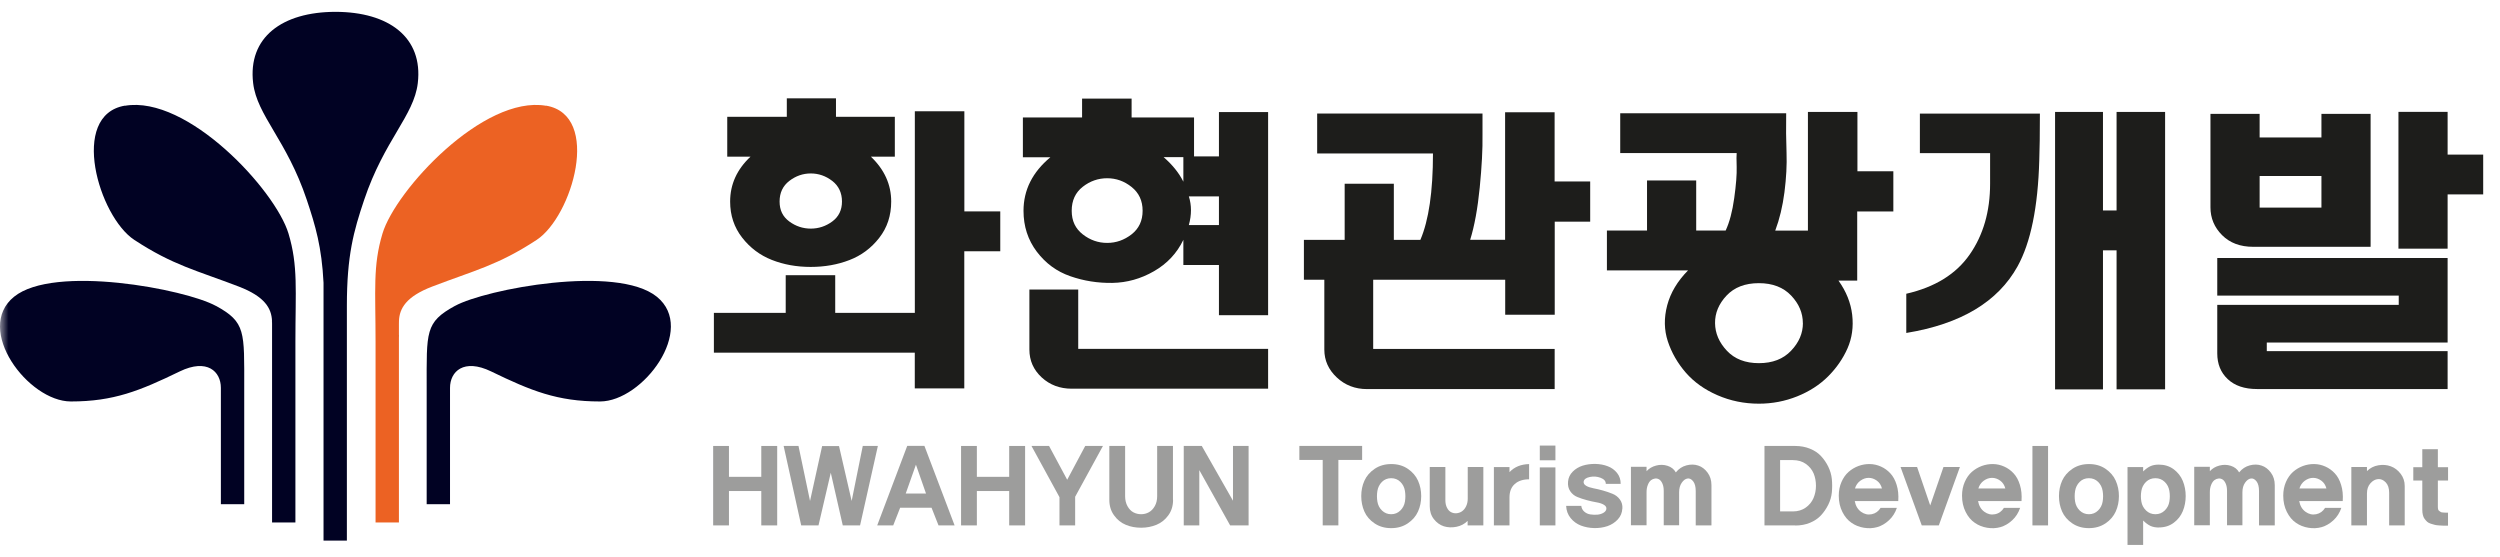 <svg width="148" height="33" viewBox="0 0 148 33" fill="none" xmlns="http://www.w3.org/2000/svg">
<mask id="mask0_2612_19265" style="mask-type:alpha" maskUnits="userSpaceOnUse" x="0" y="0" width="148" height="33">
<rect width="148" height="33" fill="#D9D9D9"/>
</mask>
<g mask="url(#mask0_2612_19265)">
<path d="M57.086 14.877V22.994H54.155V20.878H42.262V18.52H46.514V16.293H49.445V18.52H54.158V6.588H57.09V12.515H59.216V14.873H57.09L57.086 14.877ZM51.551 9.269C52.356 10.036 52.759 10.924 52.759 11.93C52.759 12.761 52.524 13.477 52.049 14.083C51.578 14.688 50.988 15.126 50.288 15.395C49.585 15.667 48.821 15.802 47.992 15.802C47.162 15.802 46.394 15.664 45.695 15.388C44.992 15.112 44.405 14.671 43.934 14.066C43.463 13.46 43.224 12.751 43.224 11.933C43.224 10.914 43.627 10.026 44.432 9.273H43.053V6.915H46.579V5.821H49.49V6.915H52.974V9.273H51.558L51.551 9.269ZM49.271 10.712C48.889 10.416 48.462 10.268 47.998 10.268C47.534 10.268 47.108 10.416 46.725 10.712C46.343 11.008 46.152 11.412 46.152 11.93C46.152 12.448 46.343 12.828 46.725 13.111C47.108 13.393 47.534 13.534 47.998 13.534C48.462 13.534 48.889 13.393 49.271 13.111C49.654 12.828 49.845 12.435 49.845 11.93C49.845 11.425 49.654 11.008 49.271 10.712Z" fill="#1D1D1B"/>
<path d="M72.161 18.652V15.688H70.055V14.198C69.673 14.992 69.093 15.611 68.312 16.058C67.534 16.506 66.711 16.734 65.851 16.748C64.988 16.761 64.158 16.63 63.36 16.351C62.561 16.075 61.903 15.591 61.377 14.898C60.855 14.205 60.592 13.401 60.592 12.482C60.592 11.248 61.121 10.192 62.182 9.31H60.555V6.952H64.059V5.839H66.991V6.952H70.687V9.257H72.161V6.633H75.072V18.658H72.161V18.652ZM63.449 23.011C62.746 23.011 62.152 22.789 61.667 22.342C61.183 21.894 60.94 21.346 60.94 20.69V17.141H63.831V20.653H75.072V23.011H63.449ZM65.544 10.552C65.015 10.552 64.53 10.72 64.097 11.059C63.664 11.399 63.445 11.87 63.445 12.476C63.445 13.081 63.664 13.532 64.097 13.872C64.53 14.211 65.012 14.38 65.544 14.38C66.076 14.38 66.554 14.211 66.991 13.872C67.424 13.532 67.643 13.068 67.643 12.476C67.643 11.884 67.424 11.416 66.991 11.07C66.558 10.723 66.076 10.552 65.544 10.552ZM70.055 9.304H68.888C69.41 9.758 69.8 10.242 70.055 10.757V9.304ZM72.161 11.625H70.38C70.547 12.153 70.547 12.718 70.38 13.323H72.161V11.625Z" fill="#1D1D1B"/>
<path d="M92.04 13.121V18.634H89.108V16.559H81.293V20.656H92.036V23.034H80.928C80.225 23.034 79.628 22.805 79.137 22.344C78.645 21.884 78.4 21.335 78.4 20.693V16.559H77.191V14.201H79.604V10.877H82.515V14.201H84.085C84.583 13.043 84.832 11.338 84.832 9.084H77.976V6.723H87.764V7.967C87.778 8.812 87.723 9.855 87.6 11.103C87.477 12.347 87.289 13.38 87.034 14.197H89.102V6.646H92.033V10.743H94.139V13.121H92.033H92.04Z" fill="#1D1D1B"/>
<path d="M109.947 12.515V16.612H108.838C109.298 17.254 109.568 17.93 109.65 18.64C109.732 19.35 109.64 20.013 109.373 20.621C109.104 21.23 108.721 21.785 108.223 22.283C107.725 22.781 107.114 23.174 106.394 23.464C105.674 23.753 104.916 23.898 104.125 23.898C103.258 23.898 102.439 23.73 101.674 23.397C100.907 23.064 100.282 22.616 99.797 22.058C99.313 21.499 98.958 20.88 98.736 20.208C98.514 19.535 98.501 18.825 98.698 18.075C98.897 17.325 99.309 16.639 99.934 16.006H95.129V13.648H97.504V10.685H100.415V13.648H102.159C102.388 13.157 102.558 12.515 102.667 11.724C102.777 10.93 102.824 10.318 102.811 9.884C102.797 9.45 102.797 9.178 102.811 9.063H95.917V6.705H105.742C105.729 7.536 105.735 8.313 105.763 9.036C105.79 9.76 105.746 10.54 105.64 11.378C105.531 12.215 105.35 12.972 105.094 13.652H107.029V6.628H109.96V10.14H112.086V12.518H109.96L109.947 12.515ZM106.729 19.131C106.729 18.532 106.5 17.988 106.039 17.5C105.578 17.012 104.94 16.763 104.125 16.763C103.309 16.763 102.671 17.009 102.21 17.5C101.749 17.991 101.524 18.536 101.531 19.131C101.538 19.73 101.77 20.272 102.231 20.763C102.691 21.254 103.323 21.499 104.128 21.499C104.933 21.499 105.568 21.254 106.032 20.763C106.5 20.272 106.732 19.727 106.732 19.131H106.729Z" fill="#1D1D1B"/>
<path d="M120.725 9.478C120.649 12.26 120.219 14.356 119.441 15.765C118.278 17.868 116.083 19.183 112.852 19.711V17.39C114.551 17 115.8 16.226 116.605 15.069C117.411 13.912 117.814 12.516 117.814 10.878V9.065H113.657V6.724H120.762C120.762 7.931 120.748 8.849 120.725 9.478ZM125.301 23.052V14.82H124.496V23.052H121.66V6.626H124.496V12.459H125.301V6.626H128.174V23.048H125.301V23.052Z" fill="#1D1D1B"/>
<path d="M133.388 14.611C132.62 14.611 132.009 14.382 131.549 13.922C131.088 13.461 130.859 12.912 130.859 12.27V6.74H133.77V8.136H137.429V6.74H140.34V14.611H133.388ZM133.617 23.031C132.876 23.031 132.3 22.836 131.883 22.445C131.467 22.055 131.262 21.547 131.262 20.918V18.049H142.005V17.501H131.262V15.274H144.899V20.276H134.194V20.787H144.899V23.034H133.62L133.617 23.031ZM137.429 10.42H133.77V12.29H137.429V10.42ZM144.899 11.513V14.722H141.988V6.622H144.899V9.152H147.005V11.51H144.899V11.513Z" fill="#1D1D1B"/>
<path d="M46.01 31.104H45.068V29.069H43.154V31.104H42.219V26.401H43.154V28.228H45.068V26.401H46.01V31.104Z" fill="#9D9D9C"/>
<path d="M51.97 26.401L50.916 31.104H49.892L49.182 27.986L48.455 31.104H47.431L46.391 26.401H47.271L47.954 29.657L48.67 26.408H49.67L50.418 29.657L51.076 26.401H51.974H51.97Z" fill="#9D9D9C"/>
<path d="M56.516 31.105H55.561L55.148 30.059H53.288L52.878 31.105H51.93L53.708 26.395H54.725L56.513 31.105H56.516ZM54.82 29.218L54.223 27.509L53.619 29.218H54.817H54.82Z" fill="#9D9D9C"/>
<path d="M60.686 31.104H59.744V29.069H57.83V31.104H56.895V26.401H57.83V28.228H59.744V26.401H60.686V31.104Z" fill="#9D9D9C"/>
<path d="M65.294 26.401L63.649 29.408V31.103H62.721V29.432L61.062 26.398H62.103L63.178 28.402L64.246 26.398H65.294V26.401Z" fill="#9D9D9C"/>
<path d="M69.446 29.593C69.446 29.943 69.354 30.249 69.166 30.505C68.979 30.764 68.747 30.949 68.467 31.066C68.187 31.181 67.883 31.241 67.559 31.241C67.235 31.241 66.931 31.188 66.651 31.07C66.371 30.955 66.136 30.767 65.952 30.508C65.764 30.249 65.672 29.943 65.672 29.59V26.398H66.607V29.374C66.607 29.6 66.655 29.798 66.747 29.966C66.842 30.135 66.958 30.256 67.098 30.33C67.238 30.404 67.392 30.441 67.556 30.441C67.719 30.441 67.873 30.404 68.013 30.326C68.153 30.249 68.269 30.128 68.365 29.96C68.46 29.792 68.504 29.596 68.504 29.374V26.398H69.439V29.59L69.446 29.593Z" fill="#9D9D9C"/>
<path d="M73.91 31.104H72.825L70.999 27.831V31.104H70.078V26.401H71.146L72.993 29.644V26.401H73.917V31.104H73.91Z" fill="#9D9D9C"/>
<path d="M80.638 27.228H79.232V31.103H78.304V27.228H76.922V26.398H80.638V27.228Z" fill="#9D9D9C"/>
<path d="M83.34 30.983C83.06 31.172 82.736 31.266 82.357 31.266C81.978 31.266 81.654 31.172 81.374 30.983C81.094 30.795 80.893 30.563 80.77 30.28C80.647 30.001 80.586 29.695 80.586 29.369C80.586 29.043 80.647 28.736 80.774 28.457C80.9 28.178 81.101 27.943 81.381 27.754C81.661 27.566 81.989 27.472 82.364 27.472C82.739 27.472 83.067 27.566 83.343 27.754C83.62 27.943 83.821 28.175 83.947 28.457C84.074 28.74 84.135 29.043 84.135 29.369C84.135 29.695 84.074 30.001 83.947 30.28C83.821 30.56 83.62 30.795 83.34 30.983ZM82.903 28.528C82.756 28.383 82.576 28.309 82.357 28.309C82.139 28.309 81.958 28.383 81.811 28.528C81.664 28.676 81.576 28.854 81.541 29.063C81.507 29.271 81.507 29.483 81.541 29.692C81.576 29.9 81.664 30.079 81.814 30.223C81.965 30.368 82.145 30.442 82.357 30.442C82.569 30.442 82.753 30.368 82.9 30.223C83.05 30.075 83.139 29.9 83.173 29.692C83.207 29.483 83.207 29.275 83.173 29.063C83.139 28.854 83.05 28.673 82.903 28.528Z" fill="#9D9D9C"/>
<path d="M87.808 31.104H86.883V30.838C86.698 31.019 86.477 31.137 86.214 31.188C85.951 31.238 85.705 31.228 85.477 31.157C85.248 31.083 85.05 30.942 84.886 30.733C84.722 30.525 84.641 30.269 84.641 29.973V27.645H85.566V29.6C85.566 29.782 85.596 29.936 85.664 30.061C85.729 30.189 85.811 30.276 85.91 30.323C86.009 30.374 86.115 30.394 86.228 30.384C86.34 30.374 86.446 30.34 86.545 30.273C86.644 30.205 86.726 30.108 86.791 29.977C86.855 29.845 86.89 29.694 86.89 29.526V27.645H87.814V31.104H87.808Z" fill="#9D9D9C"/>
<path d="M90.523 27.477V28.375C90.168 28.375 89.885 28.466 89.676 28.651C89.468 28.836 89.362 29.098 89.362 29.445V31.103H88.438V27.649H89.362V27.951C89.652 27.642 90.038 27.484 90.523 27.474V27.477Z" fill="#9D9D9C"/>
<path d="M92.081 27.249H91.156V26.378H92.081V27.249ZM92.081 31.104H91.156V27.67H92.081V31.104Z" fill="#9D9D9C"/>
<path d="M96.042 30.108C96.028 30.357 95.94 30.569 95.773 30.75C95.605 30.932 95.401 31.063 95.158 31.148C94.916 31.228 94.653 31.269 94.373 31.262C94.094 31.255 93.834 31.205 93.592 31.114C93.35 31.02 93.148 30.875 92.981 30.67C92.817 30.468 92.728 30.226 92.715 29.947H93.612C93.626 30.081 93.684 30.195 93.786 30.286C93.889 30.377 94.012 30.434 94.152 30.454C94.291 30.475 94.431 30.478 94.568 30.468C94.708 30.454 94.824 30.418 94.926 30.357C95.025 30.296 95.083 30.222 95.097 30.135C95.111 30.031 95.059 29.947 94.95 29.883C94.838 29.815 94.694 29.768 94.517 29.738C94.339 29.708 94.148 29.664 93.943 29.61C93.739 29.556 93.547 29.492 93.377 29.422C93.203 29.351 93.063 29.237 92.957 29.079C92.851 28.924 92.807 28.732 92.828 28.51C92.848 28.285 92.94 28.086 93.104 27.922C93.268 27.757 93.466 27.639 93.698 27.565C93.93 27.494 94.179 27.461 94.445 27.464C94.711 27.471 94.957 27.515 95.179 27.602C95.404 27.686 95.588 27.821 95.732 28.002C95.875 28.184 95.947 28.399 95.943 28.645H95.063C95.066 28.483 94.964 28.366 94.756 28.285C94.547 28.207 94.332 28.191 94.114 28.238C93.892 28.285 93.773 28.376 93.752 28.514C93.739 28.608 93.786 28.689 93.896 28.756C94.005 28.823 94.148 28.87 94.322 28.904C94.5 28.937 94.687 28.981 94.892 29.038C95.097 29.096 95.288 29.16 95.462 29.233C95.639 29.304 95.783 29.415 95.895 29.567C96.008 29.718 96.059 29.899 96.046 30.108H96.042Z" fill="#9D9D9C"/>
<path d="M101.308 31.104H100.387V29.072C100.387 28.813 100.335 28.618 100.233 28.49C100.131 28.362 100.018 28.308 99.895 28.328C99.772 28.349 99.66 28.433 99.557 28.581C99.455 28.729 99.404 28.917 99.404 29.143V31.097H98.493V29.065C98.493 28.897 98.469 28.752 98.418 28.635C98.366 28.517 98.305 28.436 98.23 28.386C98.155 28.339 98.073 28.318 97.984 28.328C97.895 28.339 97.814 28.372 97.738 28.429C97.663 28.49 97.599 28.581 97.551 28.709C97.499 28.837 97.476 28.978 97.476 29.139V31.094H96.551V27.636H97.476V27.895C97.622 27.733 97.81 27.622 98.039 27.562C98.267 27.501 98.493 27.504 98.714 27.575C98.936 27.646 99.1 27.773 99.209 27.965C99.383 27.75 99.595 27.612 99.844 27.548C100.09 27.484 100.322 27.488 100.537 27.562C100.752 27.632 100.936 27.773 101.09 27.982C101.243 28.191 101.318 28.436 101.318 28.722C101.318 29.065 101.318 29.395 101.318 29.708C101.318 30.024 101.318 30.488 101.318 31.097L101.308 31.104Z" fill="#9D9D9C"/>
<path d="M106.279 31.104H104.457V26.401H106.279C106.593 26.401 106.883 26.455 107.15 26.563C107.416 26.671 107.634 26.815 107.801 26.997C107.972 27.178 108.115 27.387 108.231 27.622C108.347 27.858 108.419 28.107 108.446 28.366C108.47 28.625 108.47 28.887 108.446 29.146C108.419 29.405 108.347 29.654 108.228 29.89C108.109 30.125 107.965 30.334 107.795 30.515C107.624 30.697 107.409 30.842 107.15 30.949C106.887 31.057 106.6 31.111 106.286 31.111L106.279 31.104ZM106.146 27.236H105.382V30.276H106.146C106.436 30.276 106.685 30.199 106.897 30.051C107.109 29.9 107.262 29.711 107.358 29.489C107.453 29.264 107.505 29.022 107.505 28.759C107.505 28.497 107.46 28.255 107.368 28.029C107.272 27.804 107.119 27.616 106.907 27.464C106.696 27.313 106.44 27.239 106.146 27.239V27.236Z" fill="#9D9D9C"/>
<path d="M112.374 29.662H109.801C109.852 29.944 109.975 30.153 110.173 30.297C110.371 30.439 110.579 30.489 110.804 30.442C111.029 30.398 111.203 30.271 111.333 30.065H112.295C112.196 30.358 112.039 30.604 111.824 30.802C111.609 31 111.377 31.135 111.128 31.206C110.876 31.276 110.616 31.29 110.343 31.243C110.07 31.199 109.825 31.101 109.61 30.95C109.391 30.802 109.21 30.587 109.07 30.308C108.927 30.025 108.855 29.706 108.855 29.342C108.855 29.046 108.91 28.774 109.016 28.532C109.122 28.289 109.262 28.091 109.436 27.936C109.61 27.785 109.804 27.667 110.023 27.586C110.241 27.506 110.463 27.468 110.691 27.472C110.92 27.475 111.139 27.526 111.35 27.62C111.562 27.714 111.749 27.849 111.91 28.024C112.07 28.195 112.196 28.424 112.282 28.706C112.371 28.989 112.401 29.308 112.377 29.662H112.374ZM111.412 28.918C111.36 28.72 111.261 28.565 111.108 28.454C110.954 28.343 110.794 28.289 110.623 28.289C110.453 28.289 110.292 28.346 110.135 28.457C109.982 28.569 109.872 28.72 109.814 28.918H111.408H111.412Z" fill="#9D9D9C"/>
<path d="M116.027 27.645L114.778 31.104H113.768L112.512 27.645H113.491L114.269 29.923L115.054 27.645H116.027Z" fill="#9D9D9C"/>
<path d="M119.674 29.662H117.101C117.152 29.944 117.275 30.153 117.473 30.297C117.671 30.439 117.879 30.489 118.104 30.442C118.33 30.398 118.504 30.271 118.633 30.065H119.592C119.493 30.358 119.336 30.604 119.121 30.802C118.906 31 118.674 31.135 118.425 31.206C118.173 31.276 117.913 31.29 117.64 31.243C117.367 31.199 117.122 31.101 116.907 30.95C116.688 30.802 116.507 30.587 116.367 30.308C116.224 30.025 116.152 29.706 116.152 29.342C116.152 29.046 116.207 28.774 116.313 28.532C116.419 28.289 116.558 28.091 116.732 27.936C116.907 27.785 117.101 27.667 117.319 27.586C117.538 27.506 117.76 27.468 117.988 27.472C118.217 27.475 118.435 27.526 118.647 27.62C118.859 27.714 119.046 27.849 119.207 28.024C119.367 28.195 119.493 28.424 119.579 28.706C119.667 28.989 119.698 29.308 119.674 29.662ZM118.715 28.918C118.664 28.72 118.565 28.565 118.412 28.454C118.258 28.343 118.098 28.289 117.927 28.289C117.756 28.289 117.596 28.346 117.439 28.457C117.285 28.569 117.176 28.72 117.118 28.918H118.712H118.715Z" fill="#9D9D9C"/>
<path d="M121.245 31.104H120.32V26.401H121.245V31.104Z" fill="#9D9D9C"/>
<path d="M124.645 30.983C124.365 31.172 124.037 31.266 123.662 31.266C123.286 31.266 122.959 31.172 122.679 30.983C122.399 30.795 122.201 30.563 122.075 30.28C121.952 30.001 121.891 29.695 121.891 29.369C121.891 29.043 121.952 28.736 122.078 28.457C122.205 28.178 122.406 27.943 122.686 27.754C122.966 27.566 123.293 27.472 123.669 27.472C124.044 27.472 124.372 27.566 124.648 27.754C124.924 27.943 125.126 28.175 125.252 28.457C125.378 28.74 125.44 29.043 125.44 29.369C125.44 29.695 125.378 30.001 125.252 30.28C125.126 30.56 124.924 30.795 124.648 30.983H124.645ZM124.208 28.528C124.061 28.383 123.88 28.309 123.662 28.309C123.443 28.309 123.263 28.383 123.116 28.528C122.969 28.676 122.88 28.854 122.846 29.063C122.812 29.271 122.812 29.483 122.846 29.692C122.88 29.9 122.972 30.079 123.119 30.223C123.269 30.368 123.45 30.442 123.662 30.442C123.873 30.442 124.058 30.368 124.204 30.223C124.355 30.075 124.443 29.9 124.477 29.692C124.512 29.483 124.512 29.275 124.477 29.063C124.443 28.854 124.355 28.673 124.208 28.528Z" fill="#9D9D9C"/>
<path d="M127.802 31.229C127.604 31.229 127.437 31.195 127.301 31.131C127.164 31.064 127.021 30.959 126.874 30.815V32.261H125.949V27.649H126.874V27.909C127.021 27.767 127.161 27.666 127.297 27.602C127.434 27.538 127.601 27.505 127.802 27.505C128.14 27.505 128.434 27.596 128.683 27.781C128.928 27.966 129.109 28.195 129.222 28.47C129.335 28.746 129.393 29.046 129.393 29.365C129.393 29.685 129.335 29.984 129.222 30.26C129.109 30.536 128.928 30.768 128.683 30.949C128.437 31.134 128.144 31.225 127.802 31.225V31.229ZM127.601 28.309C127.379 28.309 127.195 28.383 127.045 28.527C126.895 28.675 126.802 28.854 126.768 29.062C126.731 29.271 126.731 29.483 126.768 29.691C126.802 29.9 126.898 30.078 127.048 30.223C127.198 30.367 127.383 30.442 127.601 30.442C127.819 30.442 128 30.367 128.15 30.223C128.301 30.075 128.393 29.9 128.427 29.691C128.461 29.483 128.464 29.274 128.427 29.062C128.393 28.854 128.301 28.672 128.15 28.527C128 28.383 127.816 28.309 127.598 28.309H127.601Z" fill="#9D9D9C"/>
<path d="M134.656 31.104H133.734V29.072C133.734 28.813 133.683 28.618 133.581 28.49C133.478 28.362 133.366 28.308 133.243 28.328C133.12 28.349 133.007 28.433 132.905 28.581C132.803 28.729 132.751 28.917 132.751 29.143V31.097H131.84V29.065C131.84 28.897 131.816 28.752 131.765 28.635C131.714 28.517 131.653 28.436 131.577 28.386C131.502 28.339 131.42 28.318 131.332 28.328C131.243 28.339 131.161 28.372 131.086 28.429C131.011 28.49 130.95 28.581 130.898 28.709C130.847 28.837 130.823 28.978 130.823 29.139V31.094H129.898V27.636H130.823V27.895C130.97 27.733 131.158 27.622 131.386 27.562C131.615 27.501 131.84 27.504 132.062 27.575C132.284 27.646 132.448 27.773 132.557 27.965C132.731 27.75 132.943 27.612 133.192 27.548C133.437 27.484 133.669 27.488 133.884 27.562C134.099 27.632 134.284 27.773 134.437 27.982C134.591 28.191 134.666 28.436 134.666 28.722C134.666 29.065 134.666 29.395 134.666 29.708C134.666 30.024 134.666 30.488 134.666 31.097L134.656 31.104Z" fill="#9D9D9C"/>
<path d="M138.686 29.662H136.113C136.164 29.944 136.287 30.153 136.485 30.297C136.683 30.439 136.891 30.489 137.117 30.442C137.342 30.398 137.516 30.271 137.646 30.065H138.608C138.509 30.358 138.352 30.604 138.137 30.802C137.922 31 137.69 31.135 137.441 31.206C137.188 31.276 136.929 31.29 136.656 31.243C136.383 31.199 136.137 31.101 135.922 30.95C135.704 30.802 135.523 30.587 135.383 30.308C135.24 30.025 135.168 29.706 135.168 29.342C135.168 29.046 135.223 28.774 135.328 28.532C135.434 28.289 135.574 28.091 135.748 27.936C135.922 27.785 136.117 27.667 136.335 27.586C136.553 27.506 136.775 27.468 137.004 27.472C137.233 27.475 137.451 27.526 137.663 27.62C137.874 27.714 138.062 27.849 138.222 28.024C138.383 28.195 138.509 28.424 138.594 28.706C138.683 28.989 138.714 29.308 138.69 29.662H138.686ZM137.724 28.918C137.673 28.72 137.574 28.565 137.42 28.454C137.267 28.343 137.106 28.289 136.936 28.289C136.765 28.289 136.605 28.346 136.448 28.457C136.294 28.569 136.185 28.72 136.127 28.918H137.721H137.724Z" fill="#9D9D9C"/>
<path d="M142.359 31.104H141.438V29.173C141.438 28.901 141.37 28.695 141.233 28.554C141.097 28.413 140.946 28.349 140.783 28.362C140.615 28.376 140.465 28.456 140.329 28.611C140.192 28.763 140.124 28.964 140.124 29.21V31.104H139.199V27.646H140.124V27.888C140.312 27.703 140.537 27.589 140.8 27.545C141.063 27.501 141.305 27.521 141.533 27.605C141.762 27.689 141.957 27.838 142.117 28.046C142.277 28.255 142.359 28.494 142.359 28.766V31.107V31.104Z" fill="#9D9D9C"/>
<path d="M144.922 30.345V31.119C144.806 31.119 144.713 31.119 144.649 31.119C144.584 31.119 144.498 31.112 144.389 31.105C144.28 31.098 144.191 31.085 144.126 31.068C144.058 31.051 143.983 31.028 143.898 31.001C143.812 30.974 143.744 30.937 143.69 30.89C143.638 30.843 143.587 30.785 143.539 30.722C143.492 30.658 143.454 30.58 143.434 30.486C143.41 30.392 143.4 30.291 143.4 30.173V28.448H142.867V27.657H143.4V26.591H144.321V27.657H144.925V28.448H144.321V30.009C144.321 30.066 144.328 30.116 144.338 30.157C144.348 30.197 144.372 30.23 144.413 30.257C144.454 30.281 144.481 30.301 144.502 30.315C144.522 30.328 144.567 30.338 144.638 30.341C144.71 30.345 144.751 30.348 144.768 30.348H144.928L144.922 30.345Z" fill="#9D9D9C"/>
<path d="M12.782 18.11C10.963 17.114 3.203 15.644 0.831 17.568C-1.541 19.489 1.664 23.767 4.196 23.767C6.728 23.767 8.277 23.135 10.642 21.988C12.263 21.204 13.076 21.991 13.076 22.963V29.849H14.458V22.963C14.458 19.627 14.557 19.078 12.782 18.106V18.11Z" fill="#010223"/>
<path d="M7.394 6.254C4.087 6.819 5.844 12.82 7.953 14.203C10.243 15.706 11.653 16.012 14.134 16.964C15.69 17.56 16.072 18.263 16.103 18.996V19.006L16.106 19.168V30.931H17.488V20.244C17.488 17.169 17.655 15.743 17.079 13.826C16.304 11.252 11.103 5.625 7.397 6.261L7.394 6.254Z" fill="#010223"/>
<path d="M26.934 18.11C28.753 17.114 36.514 15.644 38.886 17.568C41.257 19.489 38.053 23.767 35.521 23.767C32.989 23.767 31.439 23.135 29.074 21.988C27.453 21.204 26.641 21.991 26.641 22.963V29.849H25.259V22.963C25.259 19.627 25.16 19.078 26.938 18.106L26.934 18.11Z" fill="#010223"/>
<path d="M32.328 6.254C35.635 6.819 33.877 12.82 31.768 14.203C29.479 15.706 28.069 16.012 25.588 16.964C24.032 17.56 23.65 18.263 23.619 18.996V19.006L23.616 19.168V30.931H22.233V20.244C22.233 17.169 22.066 15.743 22.643 13.826C23.418 11.252 28.619 5.625 32.325 6.261L32.328 6.254Z" fill="#EC6223"/>
<path d="M16.098 18.99L16.105 19.165C16.105 19.111 16.105 19.054 16.101 18.997L16.098 18.99Z" fill="#010223"/>
<path d="M23.585 19.828C23.585 19.892 23.582 19.949 23.582 20.003L23.589 19.828H23.585Z" fill="black"/>
<path d="M19.86 0.701C16.696 0.705 14.666 2.215 14.986 4.919C15.215 6.847 16.976 8.287 18.163 11.835C18.679 13.376 19.047 14.627 19.153 16.743V32.005H20.535V18.102C20.535 15.112 20.938 13.682 21.556 11.839C22.747 8.29 24.504 6.854 24.733 4.923C25.054 2.215 23.023 0.705 19.86 0.701Z" fill="#010223"/>
</g>
</svg>
